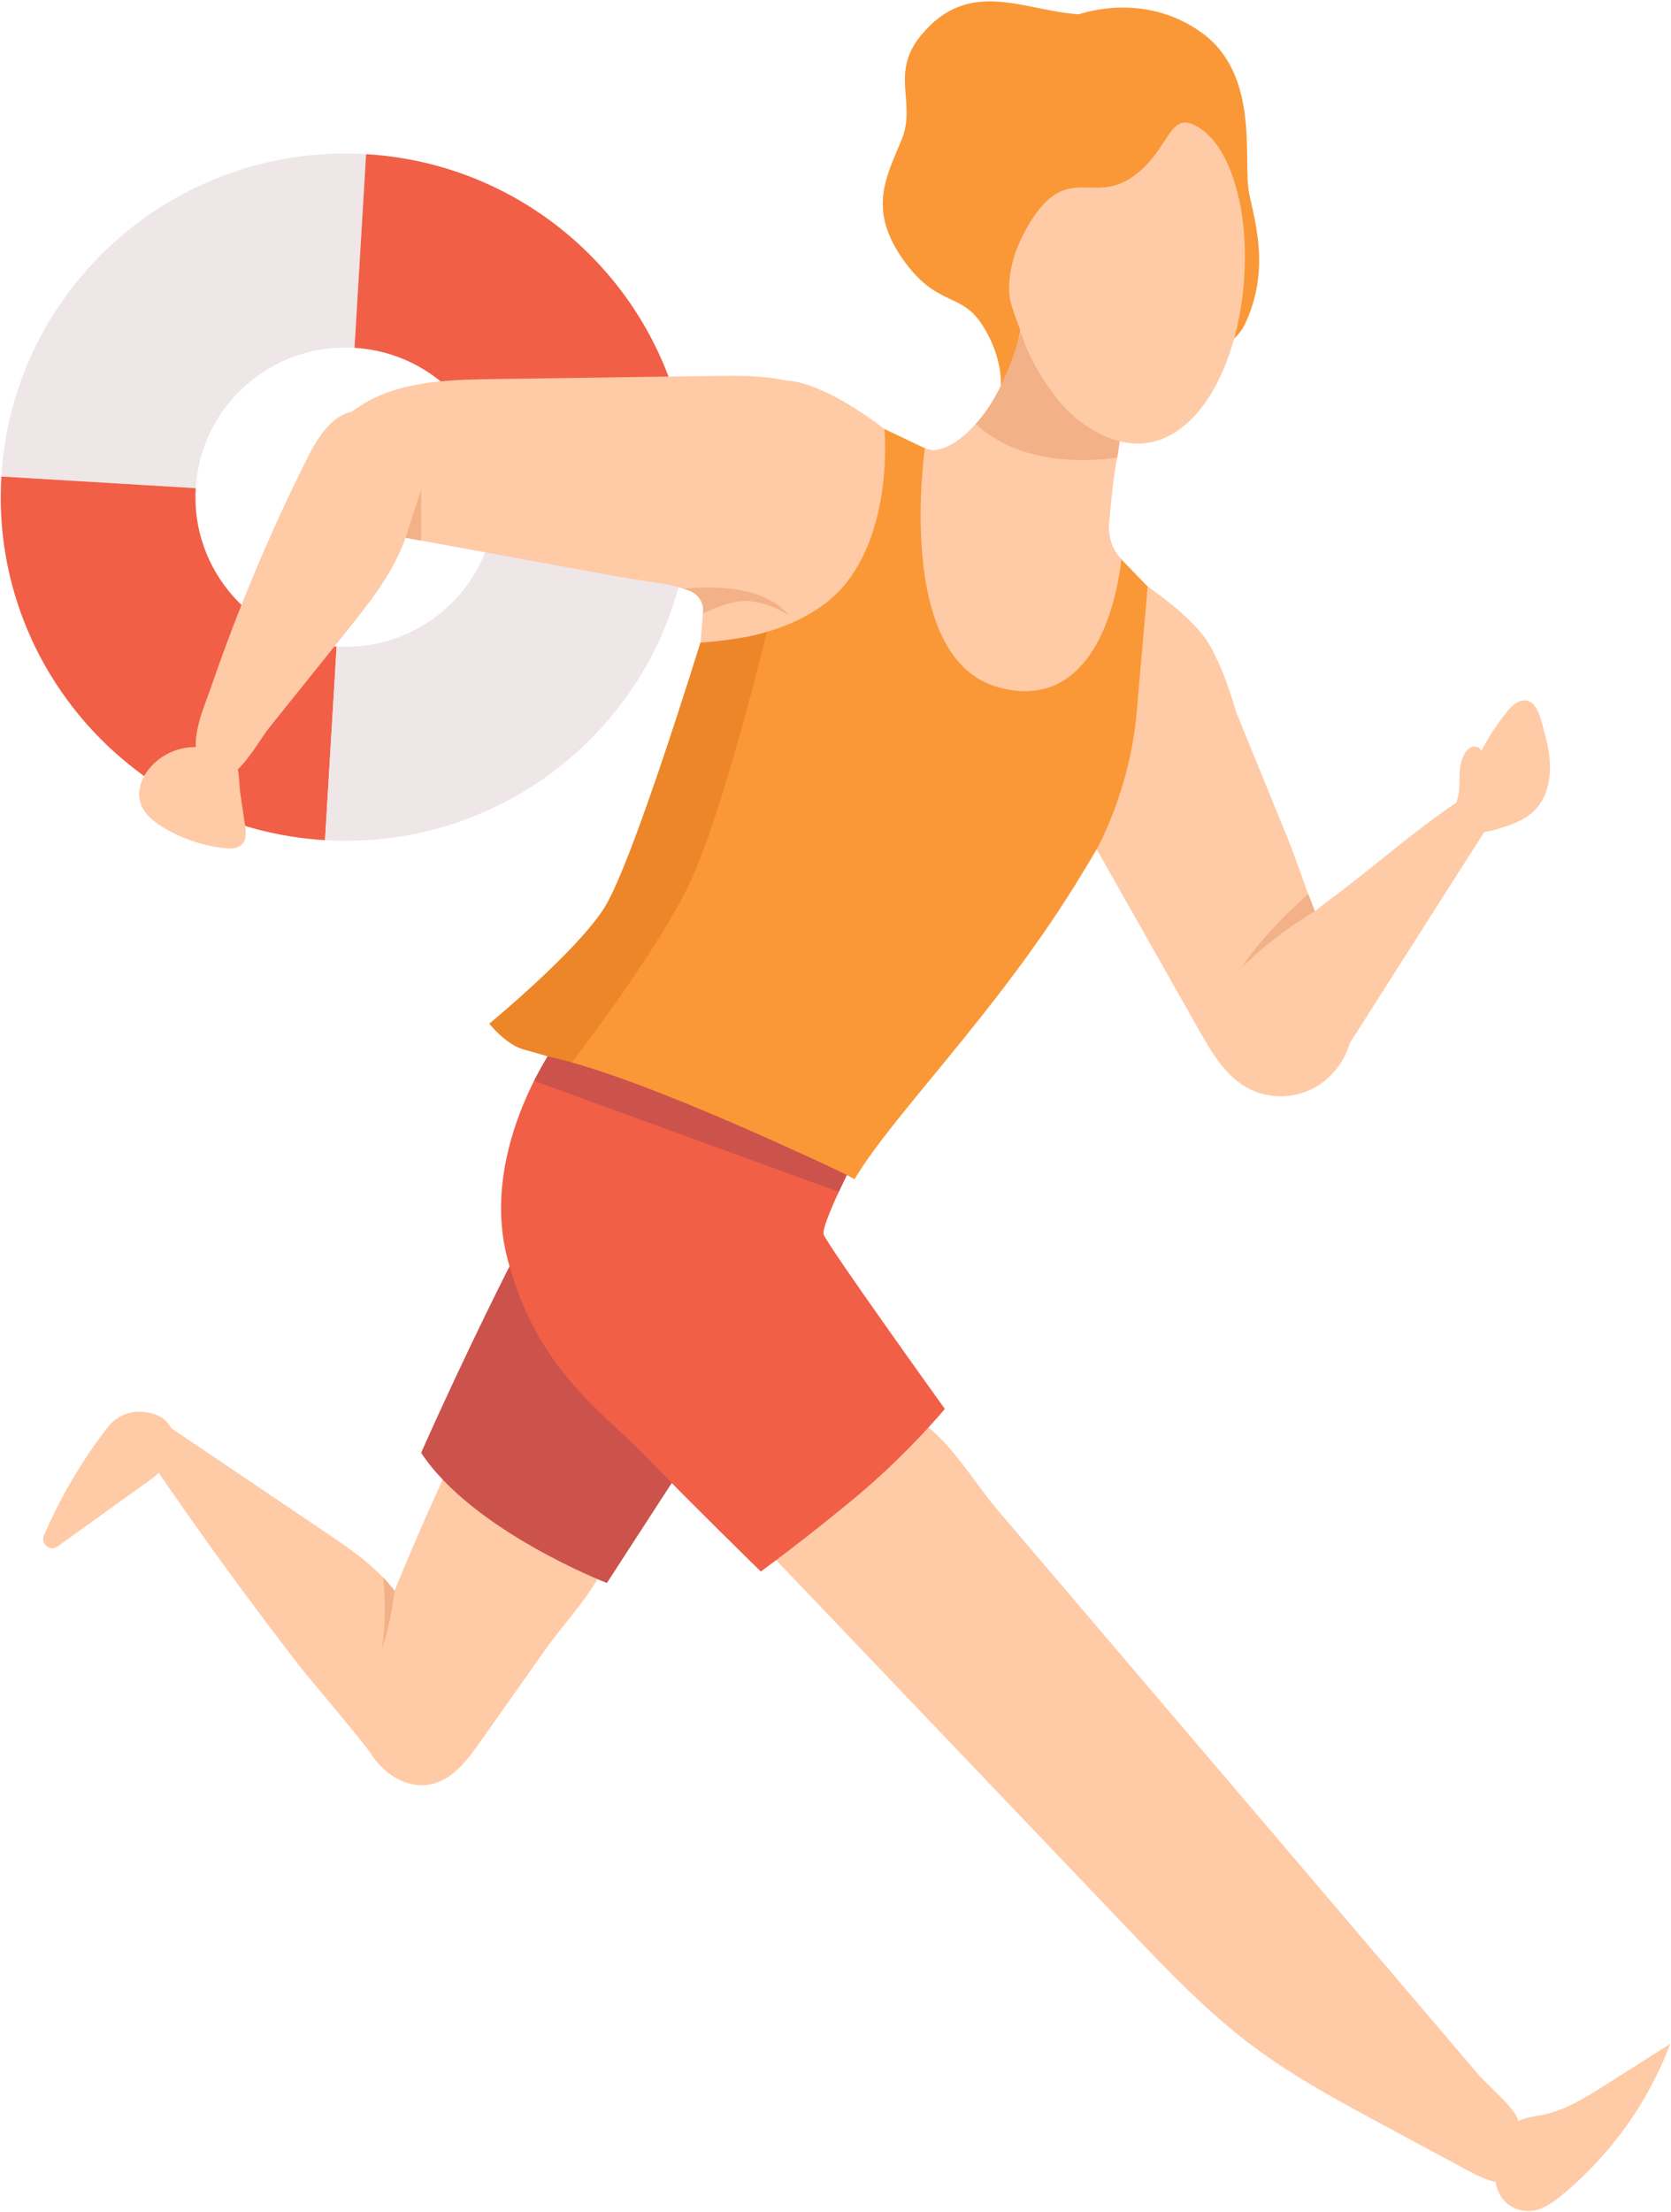 <?xml version="1.0" encoding="UTF-8"?>
<svg width="786px" height="1040px" viewBox="0 0 786 1040" version="1.1" xmlns="http://www.w3.org/2000/svg" xmlns:xlink="http://www.w3.org/1999/xlink">
    <!-- Generator: Sketch 51.3 (57544) - http://www.bohemiancoding.com/sketch -->
    <title>Group 8</title>
    <desc>Created with Sketch.</desc>
    <defs></defs>
    <g id="Onboarding" stroke="none" stroke-width="1" fill="none" fill-rule="evenodd">
        <g id="Group-8">
            <path d="M507.53,6.732 C507.53,6.732 538.09,-4.594 565.6,15.631 C593.11,35.857 584.39,76.307 587.63,91.274 C590.86,106.241 597.19,127.799 585.57,152.456 C573.95,177.111 513.2,171.771 513.2,171.771 L470.79,181.297 C470.79,181.297 471.94,167.928 461.82,152.456 C451.71,136.983 440.39,144.669 424.21,121.208 C408.03,97.746 417.33,82.375 424.21,65.385 C431.08,48.396 418.54,34.643 433.04,16.845 C455.68,-10.958 481.65,5.114 507.53,6.732" id="Fill-59" fill="#FA9837"></path>
            <path d="M166.15,162.856 C147.38,161.898 129.32,168.197 115.25,180.634 C101.17,193.07 92.73,210.173 91.44,228.851 L1.32,223.452 C6.95,135.412 83.1,68.145 171.53,73.093 L166.15,162.856" id="Fill-60" fill="#EFE6E8"></path>
            <path d="M0.63,224.059 L92.05,229.537 C94.37,190.754 127.82,161.207 166.76,163.54 L172.21,72.483 C82.79,67.124 5.97,134.987 0.63,224.059 Z M2.01,222.843 C4.88,180.615 23.93,141.943 55.75,113.832 C87.57,85.717 128.4,71.494 170.84,73.705 L165.54,162.179 C126.94,160.551 93.84,189.798 90.85,228.166 L2.01,222.843 Z" id="Fill-61" fill="#EFE6E8"></path>
            <path d="M233.05,237.986 L324.47,243.464 C329.8,154.392 261.64,77.841 172.21,72.483 L166.76,163.54 C205.69,165.873 235.37,199.203 233.05,237.986" id="Fill-62" fill="#F15F46"></path>
            <path d="M152.89,395.041 L158.34,303.983 C119.41,301.65 89.73,268.319 92.05,229.537 L0.63,224.059 C-4.7,313.131 63.46,389.682 152.89,395.041" id="Fill-63" fill="#F15F46"></path>
            <path d="M323.78,244.071 C318.15,332.11 242,399.378 153.57,394.43 L158.95,304.667 C177.72,305.626 195.78,299.326 209.85,286.889 C223.93,274.453 232.37,257.35 233.65,238.672 L323.78,244.071" id="Fill-64" fill="#EFE6E8"></path>
            <path d="M152.89,395.041 C242.31,400.399 319.13,332.536 324.47,243.464 L233.05,237.986 C230.73,276.769 197.28,306.316 158.34,303.983 L152.89,395.041 Z M154.26,393.818 L159.56,305.344 C178.27,306.137 196.24,299.783 210.28,287.375 C224.33,274.967 232.81,257.956 234.25,239.358 L323.09,244.68 C320.22,286.908 301.17,325.58 269.35,353.691 C237.52,381.806 196.7,396.029 154.26,393.818 Z" id="Fill-65" fill="#EFE6E8"></path>
            <path d="M225.75,819.17 C220.07,827.21 213.69,835.77 204.24,838.52 C189.2,842.91 173.6,829.43 170.09,814.16 C166.44,798.3 172.17,781.93 178.09,766.76 C190.46,735.08 204.03,703.874 218.76,673.223 C218.36,673.956 257.44,700.248 260.96,702.709 C271.77,710.266 291.2,717.715 285.39,733.45 C279.93,748.25 265.66,762.65 256.59,775.49 C246.31,790.05 236.03,804.61 225.75,819.17" id="Fill-66" fill="#FFCAA6"></path>
            <path d="M175.42,825.96 C186.98,806.05 199.74,784.72 193.06,762.69 C187.5,744.34 170.53,732.21 154.63,721.489 C130.1,704.947 105.58,688.405 81.05,671.862 C75.91,668.394 65.55,665.027 64.36,674.532 C63.65,680.226 71.76,688.259 74.63,692.442 C85.43,708.206 96.47,723.811 107.74,739.25 C118.82,754.42 130.12,769.44 141.64,784.28 C144.85,788.43 173.13,821.66 175.42,825.96" id="Fill-67" fill="#FFCAA6"></path>
            <path d="M66.45,663.784 C60.34,663.41 54.43,666.207 50.68,671.043 C38.58,686.65 28.48,703.808 20.68,721.953 C18.97,725.925 23.55,729.634 27.06,727.112 L71.24,695.381 C84.34,685.971 87.45,665.07 66.45,663.784" id="Fill-68" fill="#FFCAA6"></path>
            <path d="M321.46,688.826 L285.46,744.29 C285.46,744.29 222.36,719.878 198.09,683.067 C221.14,631.291 241.77,591.245 241.77,591.245 L321.46,688.826" id="Fill-69" fill="#CC524C"></path>
            <path d="M714.09,997.36 C719.18,1003.34 724.61,1011.08 721.69,1018.37 C719.44,1024.02 712.69,1026.79 706.62,1026.35 C700.55,1025.91 694.98,1022.96 689.62,1020.08 C676.8,1013.18 663.97,1006.29 651.15,999.39 C629.66,987.83 608.08,976.21 588.59,961.53 C567.66,945.77 549.46,926.72 531.37,907.76 C474.3,847.97 417.23,788.17 360.17,728.381 C373,716.628 385.83,704.874 398.65,693.121 C407.2,685.289 424.15,661.934 435.18,669.982 C448.05,679.364 458.83,697.747 469.21,709.933 C480.35,722.998 491.48,736.06 502.61,749.13 C548,802.41 593.4,855.7 638.79,908.98 C651.45,923.84 664.11,938.7 676.77,953.56 C683.1,960.99 689.43,968.42 695.76,975.85 C699.14,979.82 714.09,992.57 714.09,997.36" id="Fill-70" fill="#FFCAA6"></path>
            <path d="M718.41,1039.56 C724.3,1039.87 729.61,1036.21 734.19,1032.49 C757.24,1013.71 775.2,988.75 785.67,960.93 C775.53,967.37 765.39,973.81 755.25,980.26 C745.25,986.61 734.86,993.11 723.13,994.81 C708.15,996.99 705.99,1003.51 703.52,1017.81 C701.8,1027.83 706.14,1038.91 718.41,1039.56" id="Fill-71" fill="#FFCAA6"></path>
            <path d="M263.21,488.095 C263.21,488.095 225.19,538.659 238.54,591.245 C251.89,643.831 284.25,664.461 303.66,684.686 C323.08,704.911 357.87,738.89 357.87,738.89 C357.87,738.89 378.5,723.923 402.77,703.697 C427.04,683.472 444.43,662.438 444.43,662.438 C444.43,662.438 388.61,584.773 387.4,580.323 C386.18,575.873 402.36,544.322 402.36,544.322 C402.36,544.322 310.54,498.208 263.21,488.095" id="Fill-72" fill="#F15F46"></path>
            <path d="M628.16,449.172 C632.83,460.607 637.59,472.675 636.07,484.933 C634.73,495.704 628.21,505.777 618.78,511.143 C609.34,516.509 597.19,516.923 587.55,511.941 C576.67,506.318 570.06,495.084 564.02,484.421 C548.45,456.902 532.87,429.382 517.3,401.862 C513.43,395.02 509.43,387.593 510.25,379.774 C510.93,373.307 514.82,367.691 518.59,362.392 C530.45,345.712 542.24,328.983 554.17,312.353 C559.1,305.47 563.23,297.401 569.62,305.811 C575.21,313.161 577.9,326.115 581.41,334.716 C589.27,353.947 597.12,373.178 604.98,392.409 C612.48,410.785 618.32,431.96 628.16,449.172" id="Fill-73" fill="#FFCAA6"></path>
            <path d="M632.09,494.897 C628.19,501.015 623.21,507.802 615.97,508.204 C609.21,508.579 603.56,503.043 600.14,497.204 C591.75,482.902 591.49,464.18 599.48,449.652 C606.06,437.682 617.33,429.129 628.27,420.945 C650.36,404.417 672.31,384.187 696.17,370.494 C708.1,379.292 701.16,386.417 694.68,396.605 C687.72,407.526 680.77,418.447 673.81,429.369 C659.91,451.211 646,473.054 632.09,494.897" id="Fill-74" fill="#FFCAA6"></path>
            <path d="M688.4,355.398 C689.2,353.689 690.35,352.003 692.1,351.291 C693.85,350.579 696.25,351.282 696.79,353.09 C700.16,346.554 704.21,340.364 708.84,334.651 C711.19,331.752 714.43,328.702 718.09,329.417 C722,330.179 723.76,334.654 724.86,338.481 C726.93,345.703 729.01,353.031 729.1,360.543 C729.18,368.054 727.02,375.903 721.67,381.179 C716.84,385.947 710.07,388.077 703.57,390.048 C695.35,392.541 684.96,392.268 684.57,381.494 C684.45,378.292 686.13,374.659 686.36,371.389 C686.76,365.771 685.9,360.746 688.4,355.398" id="Fill-75" fill="#FFCAA6"></path>
            <path d="M394.74,191.548 L467.49,226.231 L524.31,259.738 L565.6,302.437 C565.6,302.437 543.33,355.417 505.71,416.093 C468.1,476.769 419.55,524.703 401.96,554.435 C374.65,539.265 281.21,503.466 258.76,496.792 C236.31,490.118 231.46,481.623 231.46,481.623 C231.46,481.623 266.6,451.892 283.01,428.835 C299.42,405.778 340.07,265.616 341.89,263.796 C343.71,261.976 394.74,191.548 394.74,191.548" id="Fill-76" fill="#FA9837"></path>
            <path d="M144.75,215.038 C149.79,205.022 156.98,193.779 168.18,193.232 C176.6,192.82 184.07,199.033 188.39,206.27 C197.04,220.766 196.07,239.418 189.92,255.139 C183.78,270.86 173.06,284.294 162.5,297.461 C150.49,312.435 138.48,327.409 126.47,342.383 C120.5,349.834 107.93,374.798 97.01,363.478 C86.44,352.529 95.48,334.124 99.43,322.641 C105.5,304.973 112.15,287.502 119.35,270.264 C127.17,251.565 135.64,233.141 144.75,215.038" id="Fill-77" fill="#FFCAA6"></path>
            <path d="M180.44,185.203 C196.94,178.8 215.06,178.467 232.76,178.215 C267.04,177.728 301.32,177.24 335.61,176.753 C346.95,176.591 358.41,176.441 369.49,178.877 C380.57,181.312 391.4,186.608 398.37,195.55 C410.55,211.154 407.82,235.077 395.4,250.484 C382.98,265.892 362.96,273.608 343.24,275.338 C323.53,277.068 303.77,273.496 284.31,269.939 C250.27,263.722 216.24,257.504 182.21,251.287 C167.89,248.67 146.63,241.142 146.59,223.158 C146.55,205.813 166.02,190.803 180.44,185.203" id="Fill-78" fill="#FFCAA6"></path>
            <path d="M115.26,387.971 C115.73,391.096 116.05,394.719 113.85,396.994 C111.82,399.105 108.48,399.114 105.56,398.794 C95.37,397.675 85.44,394.297 76.68,388.974 C72.05,386.16 67.49,382.451 65.98,377.247 C64.38,371.767 66.6,365.764 70.22,361.352 C75.25,355.218 83.04,351.435 90.97,351.271 C97.35,351.138 108.33,353.871 111.31,360.287 C112.78,363.457 112.45,369.146 112.97,372.656 C113.74,377.761 114.5,382.866 115.26,387.971" id="Fill-79" fill="#FFCAA6"></path>
            <path d="M584.59,103.527 C590.34,153.497 570.29,204.737 538.71,208.37 C507.12,212.004 475.96,166.654 470.22,116.684 C464.47,66.714 486.31,31.046 517.89,27.413 C549.47,23.78 578.84,53.557 584.59,103.527" id="Fill-80" fill="#FFCAA6"></path>
            <path d="M525.52,215.085 C526.46,210.444 527.38,205.504 525.69,201.081 C524.04,196.745 520.18,193.704 516.49,190.887 C505.28,182.328 491.44,161.014 480.23,152.456 C478.1,174.952 458.13,210.18 438.94,211.754 C441.5,234.674 469.51,264.567 491.94,269.928 C503.39,272.665 517.58,270.565 519.97,257.459 C522.49,243.641 522.66,229.205 525.52,215.085" id="Fill-81" fill="#FFCAA6"></path>
            <path d="M527.43,262.963 C527.43,262.963 521.58,337.813 469.3,323.056 C420.56,309.303 435.05,210.767 435.05,210.767 C435.05,210.767 445.04,214.042 453.53,212.019 C462.03,209.997 468.72,200.504 468.72,200.504 L521.81,244.212 C521.81,244.212 519.9,255.177 527.43,262.963" id="Fill-82" fill="#FFCAA6"></path>
            <path d="M416,201.687 C416,201.687 420.28,245.29 398.53,273.504 C376.78,301.719 329.48,302.213 329.48,302.213 C329.48,302.213 330.97,286.246 330.97,282.302 C330.97,278.358 312.72,274.507 312.72,274.507 L369.49,178.877 C369.49,178.877 385.15,178.107 416,201.687" id="Fill-83" fill="#FFCAA6"></path>
            <path d="M539.83,275.788 C539.83,275.788 537.87,298.486 534.64,335.191 C531.4,371.897 515.87,399.296 515.87,399.296 L581.41,334.716 C581.41,334.716 575.49,313.095 567.6,301.112 C559.72,289.128 539.83,275.788 539.83,275.788" id="Fill-84" fill="#FFCAA6"></path>
            <path d="M526.63,207.442 C526.63,207.442 510.37,204.334 496.81,186.94 C483.26,169.546 480.23,156.01 480.23,156.01 C480.23,156.01 472.26,185.924 458.97,199.278 C484.07,222.941 525.52,215.085 525.52,215.085 L526.63,207.442" id="Fill-85" fill="#F2B186"></path>
            <path d="M618.48,428.488 C618.48,428.488 601.78,437.734 584.19,454.723 C595.31,437.532 615.38,420.378 615.38,420.378 L618.48,428.488" id="Fill-86" fill="#F2B186"></path>
            <polyline id="Fill-87" fill="#F2B186" points="190.77 252.851 198.09 230.222 198.09 254.187 190.77 252.851"></polyline>
            <path d="M321.56,276.839 C321.56,276.839 339.01,274.718 352.81,278.51 C366.61,282.302 370.86,289.28 370.86,289.28 C370.86,289.28 364.04,284.288 354.02,282.764 C344.01,281.24 330.64,288.487 330.64,288.487 C330.64,288.487 332.32,279.404 321.56,276.839" id="Fill-88" fill="#F2B186"></path>
            <path d="M360.76,297.088 C360.76,297.088 340.07,382.721 323.99,416.093 C307.91,449.465 268.61,500.001 268.61,500.001 C268.61,500.001 254.62,495.68 246.32,493.455 C238.03,491.23 230.14,481.32 230.14,481.32 C230.14,481.32 271.29,447.397 284.34,426.79 C297.39,406.183 329.48,302.213 329.48,302.213 C329.48,302.213 350.88,300.563 360.76,297.088" id="Fill-89" fill="#ED8629"></path>
            <path d="M251.22,508.187 L394.54,560.394 L398.3,552.484 C398.3,552.484 303.3,506.351 257.57,496.667 C255.38,500.406 251.22,508.187 251.22,508.187" id="Fill-90" fill="#CC524C"></path>
            <path d="M185.56,748.06 C185.56,748.06 184.13,762.15 179.68,775.09 C182.31,758.1 180.24,741.76 180.24,741.76 C180.24,741.76 183.36,744.87 185.56,748.06" id="Fill-91" fill="#F2B186"></path>
            <path d="M584.76,105.142 C584.76,105.142 581.8,72.97 565.6,61.138 C549.4,49.306 551.52,69.95 532.72,83.14 C513.91,96.33 501.77,76.032 484.17,105.142 C466.58,134.253 478.85,152.456 478.85,152.456 C478.85,152.456 448.93,109.983 458.97,64.475 C469.01,18.968 524.83,8.957 556.68,28.98 C588.54,49.003 584.76,105.142 584.76,105.142" id="Fill-92" fill="#FA9837"></path>
        </g>
    </g>
</svg>